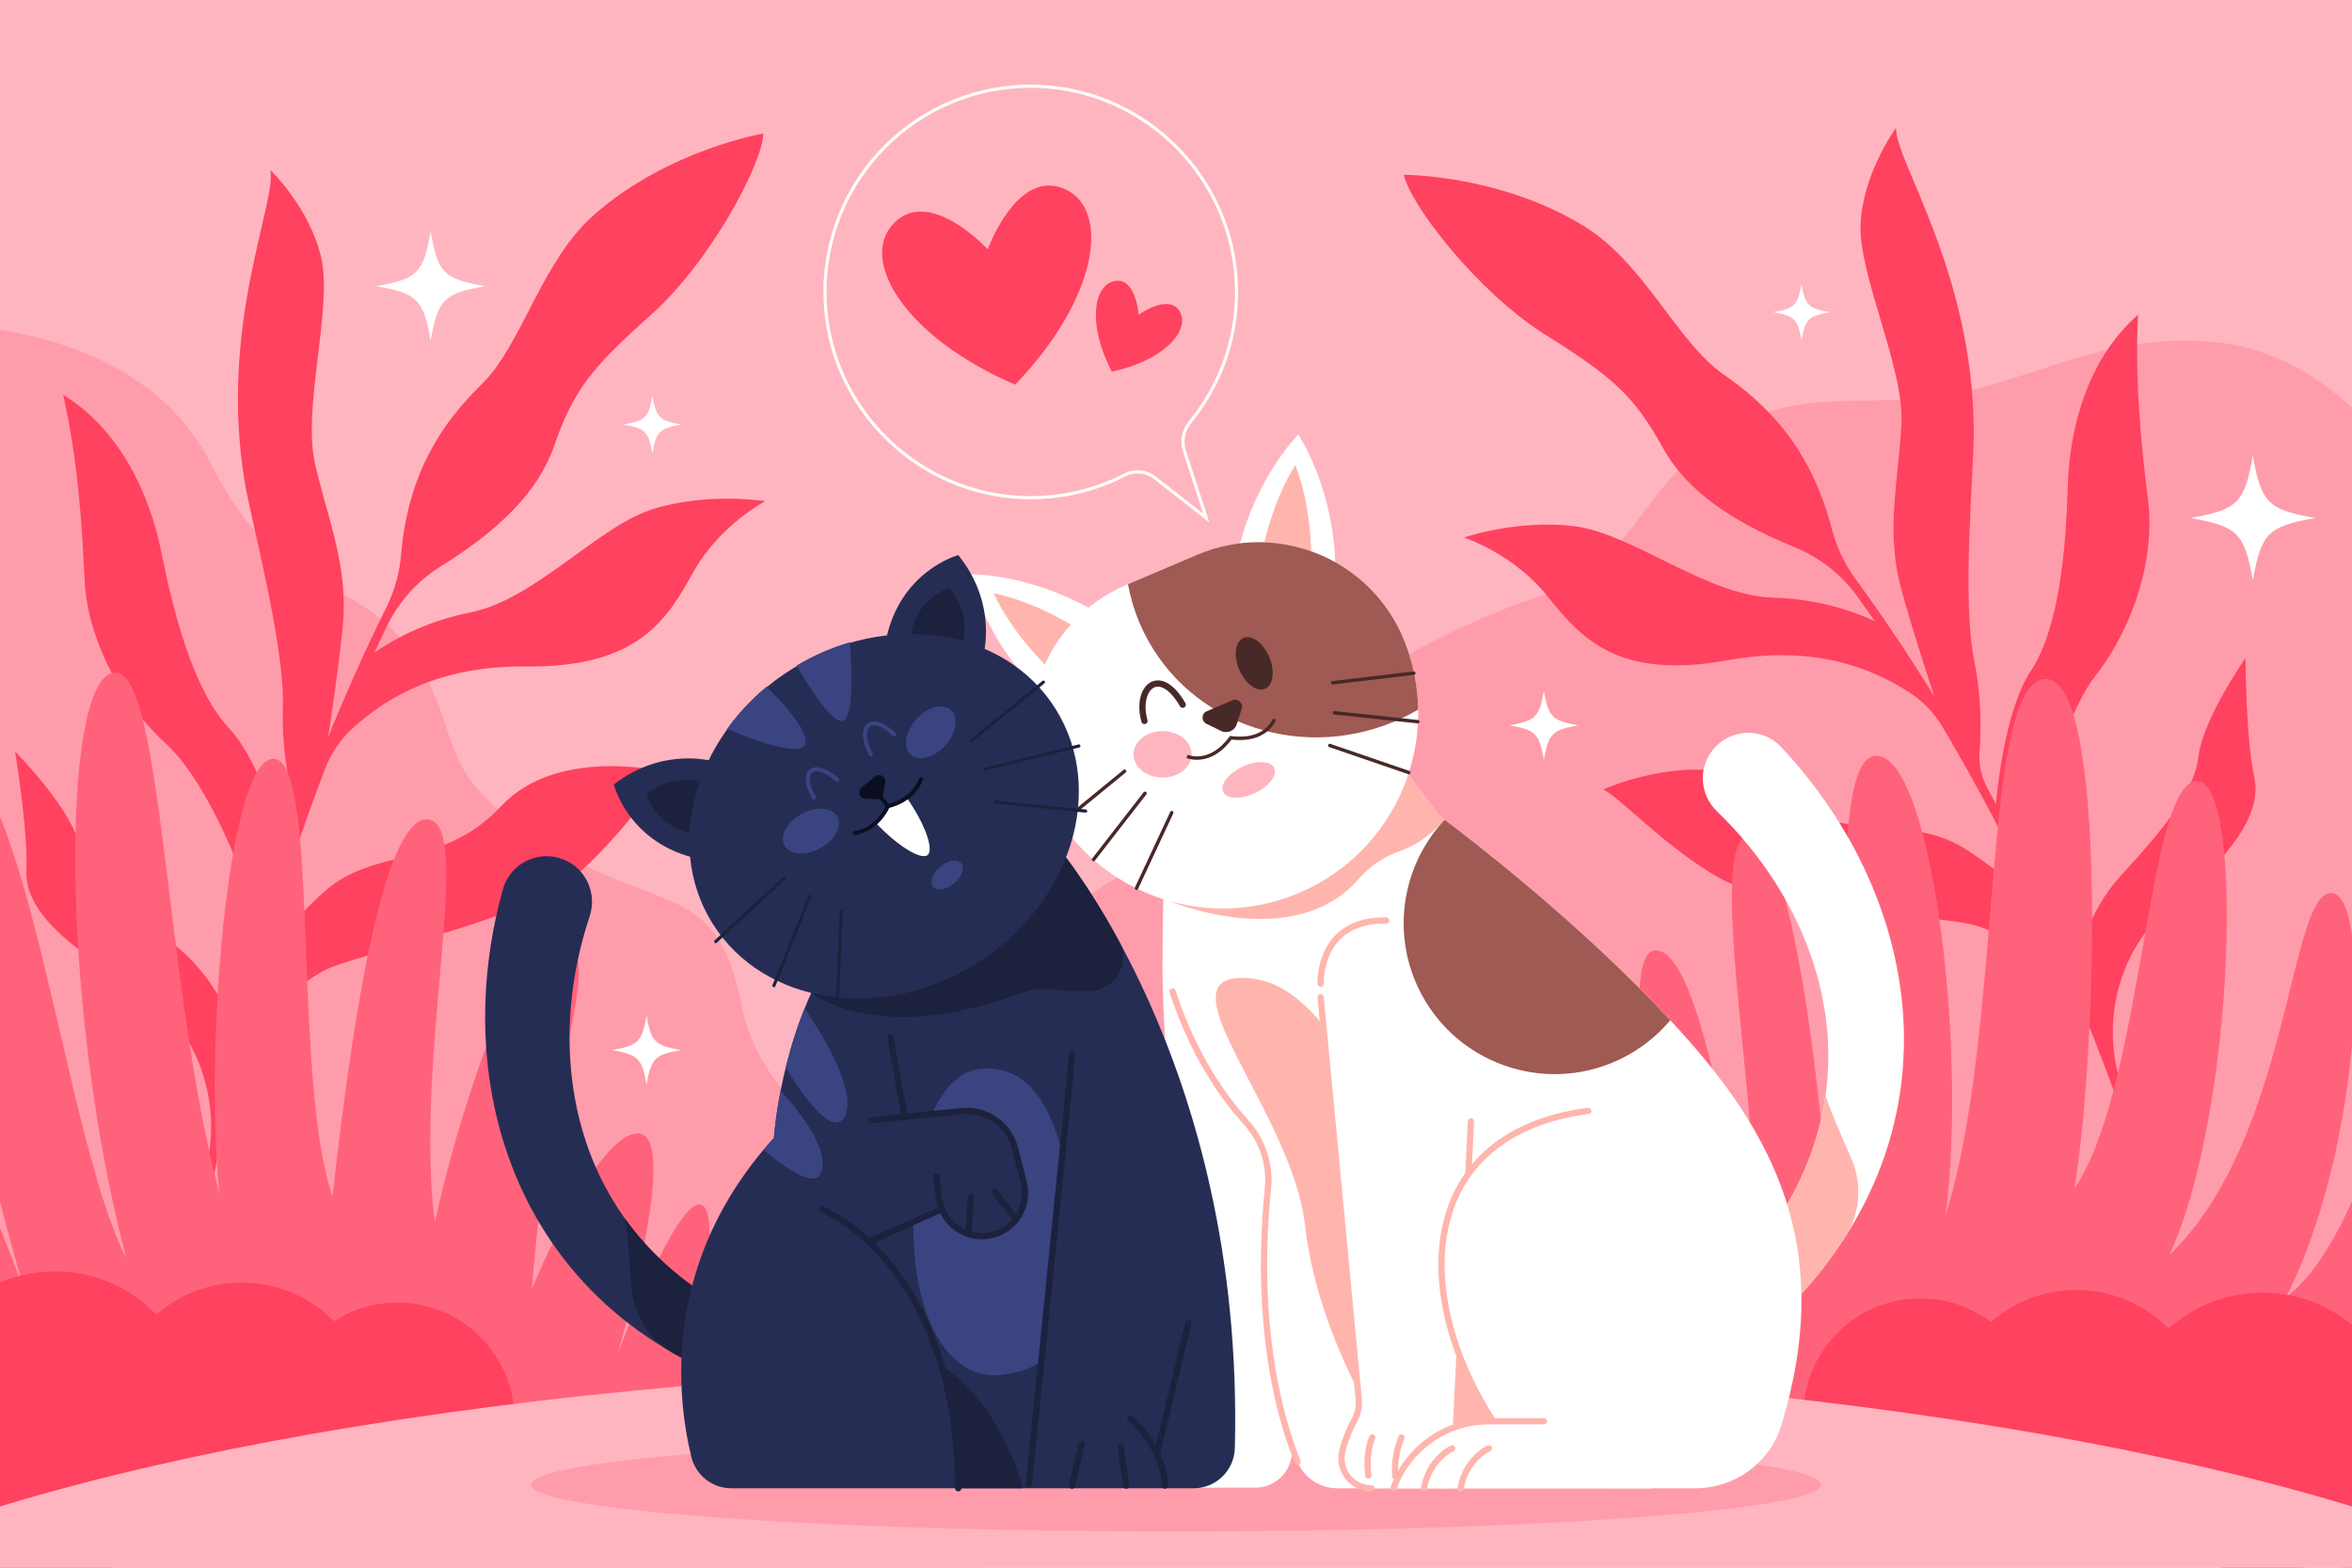 <?xml version="1.0" encoding="utf-8"?>
<!-- Generator: Adobe Illustrator 27.5.0, SVG Export Plug-In . SVG Version: 6.00 Build 0)  -->
<svg version="1.1" xmlns="http://www.w3.org/2000/svg" xmlns:xlink="http://www.w3.org/1999/xlink" x="0px" y="0px"
	 viewBox="0 0 750 500" style="enable-background:new 0 0 750 500;" xml:space="preserve">
<g id="BACKGROUND">
	<rect style="fill:#FFB5BF;" width="750" height="500"/>
</g>
<g id="OBJECTS">
	<g>
		<g>
			<defs>
				<rect id="SVGID_1_" width="750" height="500"/>
			</defs>
			<clipPath id="SVGID_00000050643185063264977970000008636480685238434983_">
				<use xlink:href="#SVGID_1_"  style="overflow:visible;"/>
			</clipPath>
			<g style="clip-path:url(#SVGID_00000050643185063264977970000008636480685238434983_);">
				<path style="fill:#FF9CAB;" d="M-10.125,104.195c0,0,56.531,1.383,77.625,44.144c21.094,42.762,47.136,34.117,64.463,61.013
					c17.327,26.896,4.38,35.896,41.677,59.447s55.091,11.155,63.069,52.79c7.978,41.636,77.089,74.461,77.089,74.461V500
					l-323.922,7.212V104.195z"/>
				<path style="fill:#FF9CAB;" d="M761.905,143.289c0,0-21.321-31.5-56.785-34.312s-56.84,12.938-86.09,17.156
					c-29.25,4.219-46.253-3.147-71.22,13.192c-24.967,16.339-27.779,41.265-54.217,49.896c-26.438,8.631-67.5,27.899-84.937,52.858
					c-17.437,24.96-52.188,31.829-74.596,54.483c-22.408,22.654-2.392,154.414-2.392,154.414l424.05,38.25L761.905,143.289z"/>
			</g>
			<path style="clip-path:url(#SVGID_00000050643185063264977970000008636480685238434983_);fill:#FF425F;" d="M701.042,241.271
				c-1.373,11.932-12.586,24.675-25.046,38.361c-9.857,10.826-13.195,24.623-14.16,29.919c-3.151-7.37-6.401-14.635-9.748-21.791
				c-2.29-4.897-3.168-10.338-2.507-15.704c2.096-17.004,8.887-44.011,18.513-56.376c12.746-16.373,19.06-38.373,16.898-55.837
				c-2.162-17.464-4.341-38.496-3.202-59.467c-16.195,14.134-21.919,36.263-22.433,54.838c-0.514,18.576-2.497,44.757-11.796,58.807
				c-7.681,11.606-10.398,34.695-11.112,42.383c-0.901-1.692-1.809-3.374-2.724-5.05c-1.926-3.528-2.803-7.527-2.5-11.535
				c0.523-6.903,0.65-17.527-1.695-29.094c-4.054-19.998-0.081-60.263-0.132-73.091c-0.203-51.048-25.101-86.14-24.789-96.865
				c0,0-10.556,14.295-11.305,30.653c-0.749,16.359,13.96,45.82,13.016,63.899c-0.943,18.08-5.114,34.043-0.041,52.612
				c3.424,12.535,7.985,26.529,10.59,34.306c-8.063-13.093-16.507-25.687-25.296-37.74c-3.469-4.757-5.993-10.13-7.46-15.832
				c-6.753-26.239-21.203-40.031-34.411-49.165c-14.962-10.347-25.182-35.386-44.472-47.296
				c-26.794-16.542-57.55-16.454-57.55-16.454c1.817,9.327,23.417,37.388,44.848,50.843c21.431,13.455,28.401,19.338,37.71,36.217
				c7.639,13.852,22.136,23.585,42.201,31.797c8.025,3.285,14.946,8.795,19.989,15.849c1.813,2.536,3.611,5.096,5.393,7.679
				c-4.995-2.394-16.731-7.109-32.389-7.52c-21.061-0.552-44.868-20.432-63.185-22.757s-35.437,3.578-35.437,3.578
				s15.587,5.021,26.372,18.415c10.784,13.394,22.226,27.132,57.608,20.742c27.126-4.899,45.422,2.099,58.065,10.244
				c4.336,2.793,7.937,6.582,10.573,11.016l0.037,0.062c11.055,18.601,21.346,38.205,30.858,58.685
				c-4.251-4.745-12.326-12.737-24.088-20.092c-18.221-11.394-38.338-0.748-60.013-17.299s-55.046-1.412-55.046-1.412
				c5.064,2.132,21.188,19.71,37.931,28.657c16.742,8.946,64.741,11.385,78.815,14.203c7.774,1.557,17.784,8.153,25.188,13.748
				c5.094,3.849,9.041,8.998,11.441,14.914c7.964,19.626,15.243,39.957,21.798,60.923l2.671-0.835
				c-3.742-11.968-7.724-23.725-11.931-35.265c-7.215-19.788-2.661-42.147,12.394-56.876c1.605-1.57,3.261-3.061,4.949-4.449
				c15.795-12.984,27.098-26.814,24.403-38.95c-2.695-12.136-2.804-37.977-2.804-37.977S702.415,229.339,701.042,241.271z"/>
			<path style="clip-path:url(#SVGID_00000050643185063264977970000008636480685238434983_);fill:#FF425F;" d="M24.848,268.061
				c3.359,11.532,16.554,22.209,31.138,33.606c11.536,9.016,17.146,22.055,18.988,27.113c1.868-7.795,3.85-15.503,5.946-23.12
				c1.435-5.212,1.386-10.724-0.168-15.902c-4.924-16.41-16.159-41.891-27.726-52.462c-15.317-13.998-25.239-34.623-26.043-52.202
				c-0.804-17.579-2.192-38.678-6.84-59.159c18.34,11.211,27.702,32.062,31.331,50.287c3.629,18.225,9.985,43.701,21.513,55.988
				c9.523,10.149,16.082,32.453,18.077,39.912c0.604-1.819,1.216-3.631,1.836-5.436c1.305-3.802,1.498-7.891,0.525-11.791
				c-1.676-6.717-3.587-17.169-3.219-28.965c0.635-20.395-10.049-59.419-12.156-72.074c-8.381-50.356,10.265-89.134,8.155-99.654
				c0,0,12.808,12.317,16.296,28.317c3.488,16-6.06,47.514-2.09,65.178c3.969,17.664,10.763,32.699,8.884,51.857
				c-1.269,12.932-3.413,27.493-4.673,35.598c5.748-14.262,11.954-28.096,18.593-41.455c2.62-5.272,4.205-10.994,4.693-16.861
				c2.246-27.001,14.173-43.026,25.657-54.249c13.01-12.715,18.876-39.115,35.889-54.098c23.632-20.811,53.965-25.894,53.965-25.894
				c-0.223,9.499-16.799,40.792-35.664,57.658c-18.865,16.866-24.747,23.837-31.086,42.04c-5.202,14.939-17.857,26.97-36.256,38.438
				c-7.359,4.587-13.255,11.182-17.041,18.984c-1.361,2.805-2.703,5.63-4.025,8.476c4.521-3.199,15.298-9.82,30.664-12.857
				c20.669-4.084,40.795-27.683,58.461-33.053s35.534-2.429,35.534-2.429s-14.522,7.57-22.901,22.586
				c-8.38,15.016-17.349,30.482-53.302,30.13c-27.563-0.27-44.422,9.704-55.517,19.859c-3.805,3.483-6.718,7.823-8.571,12.637
				l-0.026,0.067c-7.771,20.194-14.62,41.25-20.555,63.037c3.393-5.392,10.01-14.628,20.368-23.855
				c16.047-14.294,37.667-7.182,56.251-27.14c18.584-19.959,54.025-10.645,54.025-10.645c-4.634,2.953-17.574,22.991-32.574,34.625
				c-15,11.633-61.906,22.105-75.306,27.249c-7.402,2.841-16.16,11.026-22.519,17.786c-4.374,4.65-7.4,10.39-8.771,16.625
				c-4.551,20.685-8.31,41.951-11.248,63.72l-2.773-0.374c1.677-12.426,3.626-24.686,5.834-36.769
				c3.787-20.719-4.461-41.995-21.778-53.984c-1.846-1.278-3.729-2.47-5.627-3.554C21.265,301.71,7.798,289.977,8.415,277.56
				c0.617-12.416-3.619-37.908-3.619-37.908S21.489,256.53,24.848,268.061z"/>
			<path style="clip-path:url(#SVGID_00000050643185063264977970000008636480685238434983_);fill:#FF637B;" d="M-91.968,538.163
				l311.849-93.937c0,0,11.588-57.562,3.713-60s-26.659,47.638-26.659,47.638s20.242-69.201,6.856-70.326
				c-13.385-1.125-34.198,49.536-34.198,49.536s3.089-41.644,10.263-72.871c7.174-31.227,6.612-38.399-4.638-37.626
				c-11.25,0.774-29.25,55.223-36.562,89.311c-6.75-52.537,12.937-127.496-2.25-128.548c-15.187-1.052-25.312,74.743-30.375,120.377
				c-12.937-38.179-3.938-138.297-18.562-139.706c-14.625-1.41-22.5,92.366-17.437,138.853c-18-67.7-18-170.804-34.312-166.221
				c-16.313,4.584-16.313,107.333,4.5,186.458c-19.688-37.875-31.5-159.293-56.812-160.178
				c-25.313-0.884,24.187,170.152,24.187,170.152s-48.375-128.38-63.562-124.958c-15.188,3.422,29.812,139.734,29.812,139.734
				c-38.812-32.812-55.125-97.811-72.562-94.28c-17.438,3.531,21.375,97.843,41.625,117.343
				c-40.5-40.125-59.625-75.672-74.25-68.867c-14.625,6.805,24.188,72.055,54.562,96.242c-21.937-2.813-63.562-45.562-76.5-32.625
				c-12.938,12.938,58.5,63,58.5,63s-49.5-25.313-57.375-14.625C-160.03,502.725-91.968,538.163-91.968,538.163z"/>
			<path style="clip-path:url(#SVGID_00000050643185063264977970000008636480685238434983_);fill:#FF425F;" d="M126.727,415.461
				c-7.444,0-14.372,2.186-20.197,5.938c-7.498-7.612-17.919-12.336-29.448-12.336c-10.421,0-19.934,3.865-27.204,10.228
				c-8.156-8.502-19.622-13.803-32.333-13.803c-24.749,0-44.812,20.063-44.812,44.812c0,24.749,20.063,44.812,44.812,44.812
				c12.657,0,24.08-5.255,32.229-13.693c7.284,6.417,16.838,10.318,27.309,10.318c10.082,0,19.318-3.614,26.493-9.611
				c6.366,5.036,14.405,8.051,23.153,8.051c20.632,0,37.358-16.726,37.358-37.358S147.359,415.461,126.727,415.461z"/>
			<path style="clip-path:url(#SVGID_00000050643185063264977970000008636480685238434983_);fill:#FF637B;" d="M520.241,454.843
				c0,0-19.259-65.078-7.098-72.475c12.161-7.397,24.171,48.194,24.171,48.194s-24.948-125.866-9.761-127.439
				c15.188-1.573,26.438,79.298,29.813,101.271c9.315-23.007-15.25-134.581,0-137.924c15.249-3.343,25.875,104.993,26.437,133.756
				c11.813-22.107-4.536-154.85,13.482-159.016c18.018-4.166,30.393,91.944,23.08,146.417c18.562-58.282,11.25-168.938,31.5-171.036
				c20.25-2.098,16.875,119.572,9.562,162.576c21.937-31.991,23.062-128.468,38.812-130.051s12.375,106.088-8.438,151.109
				c38.25-36.792,37.911-113.802,51.187-115.416s10.688,80.723-14.063,128.971c27.339-20.978,35.438-89.236,50.625-88.409
				c15.188,0.827-1.125,73.512-27,109.805c21.375-16.152,37.687-66.365,52.875-63.809c15.188,2.556-14.964,67.586-32.062,88.04
				c29.812-15.733,35.437-44.577,48.937-38.809c13.5,5.769-38.813,86.614-38.813,86.614L520.241,454.843z"/>
			<path style="clip-path:url(#SVGID_00000050643185063264977970000008636480685238434983_);fill:#FF425F;" d="M615.179,414.214
				c7.423,0.554,14.17,3.25,19.699,7.426c8.044-7.033,18.788-10.968,30.285-10.109c10.392,0.776,19.591,5.338,26.367,12.225
				c8.766-7.871,20.595-12.303,33.271-11.356c24.68,1.843,43.194,23.345,41.35,48.025c-1.843,24.681-23.345,43.194-48.025,41.35
				c-12.622-0.943-23.621-7.034-31.119-16.055c-7.742,5.857-17.56,9.035-28.002,8.256c-10.054-0.751-18.996-5.043-25.703-11.558
				c-6.724,4.548-14.964,6.956-23.688,6.304c-20.575-1.537-36.008-19.461-34.472-40.036
				C576.679,428.111,594.604,412.677,615.179,414.214z"/>
			
				<ellipse style="clip-path:url(#SVGID_00000050643185063264977970000008636480685238434983_);fill:#FFB5BF;" cx="375" cy="564.865" rx="494.382" ry="129.502"/>
			
				<ellipse style="clip-path:url(#SVGID_00000050643185063264977970000008636480685238434983_);fill:#FF9CAB;" cx="375" cy="473.528" rx="205.697" ry="14.916"/>
			<g style="clip-path:url(#SVGID_00000050643185063264977970000008636480685238434983_);">
				<path style="fill:#FFFFFF;" d="M154.684,91.278c-13.158,2.323-15.041,4.206-17.364,17.364
					c-2.323-13.158-4.206-15.041-17.364-17.364c13.158-2.323,15.041-4.206,17.364-17.364
					C139.643,87.072,141.526,88.955,154.684,91.278z"/>
				<path style="fill:#FFFFFF;" d="M738.28,165.216c-15.073,2.661-17.231,4.819-19.892,19.892
					c-2.661-15.073-4.818-17.231-19.892-19.892c15.074-2.661,17.231-4.818,19.892-19.892
					C721.049,160.397,723.207,162.555,738.28,165.216z"/>
				<path style="fill:#FFFFFF;" d="M583.438,99.574c-6.813,1.203-7.788,2.178-8.991,8.991c-1.203-6.813-2.178-7.788-8.991-8.991
					c6.813-1.203,7.788-2.178,8.991-8.991C575.649,97.396,576.625,98.371,583.438,99.574z"/>
				<path style="fill:#FFFFFF;" d="M217.224,135.41c-6.961,1.229-7.957,2.225-9.186,9.186c-1.229-6.961-2.225-7.957-9.186-9.186
					c6.961-1.229,7.957-2.225,9.186-9.186C209.267,133.185,210.263,134.181,217.224,135.41z"/>
				<path style="fill:#FFFFFF;" d="M217.128,334.916c-8.307,1.467-9.496,2.656-10.963,10.963
					c-1.467-8.307-2.656-9.496-10.963-10.963c8.307-1.467,9.496-2.656,10.963-10.963
					C207.632,332.26,208.821,333.449,217.128,334.916z"/>
				<path style="fill:#FFFFFF;" d="M503.274,231.34c-8.307,1.467-9.496,2.656-10.963,10.963c-1.467-8.307-2.656-9.496-10.963-10.963
					c8.307-1.467,9.496-2.656,10.963-10.963C493.778,228.685,494.966,229.874,503.274,231.34z"/>
			</g>
		</g>
		<g>
			<path style="fill:#FFFFFF;" d="M370.719,304.964c-0.752,33.586,12.162,169.514,12.162,169.514h17.407
				c6.419,0,11.641-5.166,11.711-11.585l1.093-100.344L370.719,304.964z"/>
			<path style="fill:#FFFFFF;" d="M546.253,239.081c-4.822,5.871-4.221,14.415,1.249,19.688c7.125,6.87,13.465,14.596,18.754,22.96
				c7.692,12.158,13.145,25.702,15.469,39.731c2.351,14.019,1.477,28.493-2.783,42.177c-4.214,13.711-11.776,26.515-21.398,37.89
				l14.852,13.394c5.87-6.274,11.289-13.079,16.007-20.443c4.719-7.358,8.725-15.279,11.777-23.622
				c3.057-8.338,5.15-17.089,6.18-25.977c1.036-8.889,1.012-17.905,0-26.783c-2.019-17.782-7.96-34.906-16.636-50.307
				c-6.037-10.711-13.381-20.639-21.809-29.59c-5.942-6.311-16.115-5.875-21.616,0.823L546.253,239.081z"/>
			<path style="fill:#FFB5AD;" d="M578.941,363.638c1.45-4.659,2.499-9.41,3.171-14.202c2.342,6.866,5.458,13.633,8.224,19.994
				c3.526,8.11,2.907,17.482-1.858,24.931c-0.025,0.039-0.05,0.078-0.075,0.118c-4.718,7.364-10.138,14.169-16.007,20.443
				l-14.852-13.394C567.165,390.153,574.727,377.349,578.941,363.638z"/>
			<path style="fill:#FFFFFF;" d="M444.217,240.581l14.625,19.518c0,0,45,32.888,78.75,70.763
				c30.118,33.799,46.798,70.137,30.451,123.67c-3.666,12.005-14.842,20.142-27.394,20.142H426.363
				c-5.541,0-10.531-3.35-12.608-8.488c-5.418-13.399-13.893-42.601-9.431-87.176c0.773-7.721-1.815-15.406-7.041-21.143
				c-8.164-8.961-20.08-25.85-26.564-52.905c0-18.243,0.748-33.723,0.748-33.723L444.217,240.581z"/>
			<path style="fill:none;stroke:#FFB5AD;stroke-width:2;stroke-linecap:round;stroke-linejoin:round;stroke-miterlimit:10;" d="
				M413.755,466.187c-0.873-2.16-1.826-4.731-2.792-7.711c-5.023-15.503-10.382-42.076-6.64-79.465
				c0.773-7.721-1.815-15.406-7.041-21.143c-6.964-7.644-16.658-21.057-23.382-41.628"/>
			<path style="fill:#FFB5AD;" d="M372.896,287.384c0,0,39.763,16.778,60.448-7.144c3.499-4.046,8.068-7.055,13.12-8.814
				c8.414-2.931,14.207-9.968,14.207-9.968l-1.828-1.359l-14.625-19.518L372.896,287.384z"/>
			<path style="fill:#FFB5AD;" d="M396.065,311.888c19.372,0,33.634,20.785,56.175,68.099c22.541,47.314,40.07,78.624,40.07,78.624
				h-50.66c0,0-21.48-31.974-25.485-67.686C412.16,355.214,370.146,311.888,396.065,311.888z"/>
			<g>
				<path style="fill:#FFFFFF;" d="M444.357,474.644L444.357,474.644c4.643-12.812,16.811-21.345,30.438-21.345h1.297
					c-26.625-41.25-23.852-91.875,30.375-99.003l20.156,120.378L444.357,474.644"/>
			</g>
			<path style="fill:#FFFFFF;" d="M420.217,308.55l13.057,137.718c0.216,2.28-0.256,4.574-1.33,6.596
				c-2.185,4.114-3.392,7.539-3.976,10.362c-1.222,5.909,3.28,11.448,9.314,11.448h26.033l7.528-153.375L420.217,308.55z"/>
			
				<line style="fill:none;stroke:#FFB5AD;stroke-width:2;stroke-linecap:round;stroke-linejoin:round;stroke-miterlimit:10;" x1="463.698" y1="466.855" x2="469.058" y2="357.657"/>
			<path style="fill:none;stroke:#FFB5AD;stroke-width:2;stroke-linecap:round;stroke-linejoin:round;stroke-miterlimit:10;" d="
				M421.119,318.057l12.156,128.211c0.216,2.28-0.256,4.574-1.33,6.596c-2.185,4.114-3.392,7.539-3.976,10.362
				c-1.222,5.909,3.28,11.448,9.314,11.448"/>
			<path style="fill:#9E5A53;" d="M516.281,337.98c6.506-3.068,11.995-7.412,16.333-12.583
				c-28.891-31.071-63.682-57.745-71.944-63.939c-13.137,13.984-17.148,35.1-8.469,53.508
				C463.541,339.016,492.231,349.32,516.281,337.98z"/>
			<g>
				<g>
					<g>
						<path style="fill:#FFFFFF;" d="M413.994,138.59c0,0-15.106,15.028-20.052,41.178l15.94,1.535l15.94,1.535
							C425.955,156.224,413.994,138.59,413.994,138.59z"/>
						<path style="fill:#FFB5AD;" d="M413.055,148.339c0,0-8.177,11.933-11.375,32.173l8.202,0.79l8.202,0.79
							C418.806,161.613,413.055,148.339,413.055,148.339z"/>
					</g>
					<g>
						<path style="fill:#FFFFFF;" d="M309.209,183.131c0,0,21.303-0.448,43.564,14.137l-9.956,12.542l-9.956,12.542
							C313.606,203.98,309.209,183.131,309.209,183.131z"/>
						<path style="fill:#FFB5AD;" d="M316.88,189.221c0,0,14.267,2.393,31.06,14.135l-5.123,6.454l-5.123,6.454
							C322.447,202.572,316.88,189.221,316.88,189.221z"/>
					</g>
				</g>
				<path style="fill:#FFFFFF;" d="M414.274,284.776L414.274,284.776c-30.906,13.137-66.664-0.568-80.871-30.997l0,0
					c-11.987-25.673-0.298-56.168,25.777-67.252l22.583-9.599c26.075-11.084,56.144,1.662,66.311,28.108l0,0
					C460.125,236.381,445.18,271.639,414.274,284.776z"/>
				<path style="fill:#FFB5BF;" d="M406.336,244.938c1.089,2.33-1.677,5.924-6.179,8.028c-4.501,2.103-9.033,1.919-10.122-0.411
					c-1.089-2.33,1.677-5.924,6.179-8.028C400.716,242.424,405.247,242.608,406.336,244.938z"/>
				<ellipse style="fill:#FFB5BF;" cx="370.719" cy="240.581" rx="9.264" ry="7.407"/>
				<path style="fill:#9E5A53;" d="M381.763,176.928l-22.077,9.384c0.769,4.191,1.992,8.356,3.724,12.431
					c13.104,30.827,49.585,44.826,81.484,31.267c2.556-1.087,4.993-2.332,7.329-3.692c-0.123-7.096-1.459-14.286-4.148-21.282l0,0
					C437.907,178.589,407.838,165.844,381.763,176.928z"/>
				<g>
					<g>
						<path style="fill:none;stroke:#472927;stroke-width:2;stroke-linecap:round;stroke-linejoin:round;stroke-miterlimit:10;" d="
							M364.943,229.938c-2.927-10.478,4.777-18,12.189-5.181"/>
						<path style="fill:#472927;" d="M404.73,209.535c1.902,4.475,1.305,9.012-1.334,10.134c-2.639,1.122-6.32-1.597-8.223-6.072
							c-1.902-4.475-1.305-9.012,1.334-10.134C399.147,202.342,402.828,205.06,404.73,209.535z"/>
					</g>
					<path style="fill:#472927;" d="M384.817,226.831l8.176-3.475c1.737-0.738,3.539,0.904,2.964,2.702l-1.575,4.925
						c-0.672,2.103-3.056,3.116-5.037,2.141l-4.639-2.284C383.012,230.006,383.08,227.569,384.817,226.831z"/>
					<path style="fill:none;stroke:#472927;stroke-width:1.091;stroke-miterlimit:10;" d="M406.421,229.367
						c0,0-2.617,7.436-13.943,5.927c-6.773,9.202-13.943,5.927-13.943,5.927"/>
				</g>
				<g>
					<g>
						
							<line style="fill:none;stroke:#472927;stroke-width:1.091;stroke-linecap:round;stroke-linejoin:round;stroke-miterlimit:10;" x1="424.965" y1="217.762" x2="450.854" y2="214.694"/>
						
							<line style="fill:none;stroke:#472927;stroke-width:1.091;stroke-linecap:round;stroke-linejoin:round;stroke-miterlimit:10;" x1="425.507" y1="227.34" x2="452.117" y2="230.183"/>
						
							<line style="fill:none;stroke:#472927;stroke-width:1.091;stroke-linecap:round;stroke-linejoin:round;stroke-miterlimit:10;" x1="424.04" y1="237.76" x2="449.211" y2="246.397"/>
					</g>
					<g>
						
							<line style="fill:none;stroke:#472927;stroke-width:1.091;stroke-linecap:round;stroke-linejoin:round;stroke-miterlimit:10;" x1="358.603" y1="245.971" x2="338.428" y2="262.483"/>
						
							<line style="fill:none;stroke:#472927;stroke-width:1.091;stroke-linecap:round;stroke-linejoin:round;stroke-miterlimit:10;" x1="365.123" y1="253.008" x2="348.704" y2="274.14"/>
						
							<line style="fill:none;stroke:#472927;stroke-width:1.091;stroke-linecap:round;stroke-linejoin:round;stroke-miterlimit:10;" x1="373.645" y1="259.182" x2="362.396" y2="283.3"/>
					</g>
				</g>
			</g>
			<g>
				<path style="fill:#FFFFFF;" d="M444.357,474.644L444.357,474.644c4.643-12.812,16.811-21.345,30.438-21.345h1.297
					c-26.625-41.25-23.852-91.875,30.375-99.003l20.156,120.378L444.357,474.644"/>
			</g>
			<g>
				<g>
					<path style="fill:none;stroke:#FFB5AD;stroke-width:2;stroke-linecap:round;stroke-linejoin:round;stroke-miterlimit:10;" d="
						M444.357,474.644"/>
					<path style="fill:none;stroke:#FFB5AD;stroke-width:2;stroke-linecap:round;stroke-linejoin:round;stroke-miterlimit:10;" d="
						M444.357,474.644L444.357,474.644c4.643-12.812,16.811-21.345,30.438-21.345h1.297c-26.625-41.25-23.852-91.875,30.375-99.003"
						/>
				</g>
				
					<line style="fill:none;stroke:#FFB5AD;stroke-width:2;stroke-linecap:round;stroke-linejoin:round;stroke-miterlimit:10;" x1="476.092" y1="453.299" x2="492.311" y2="453.299"/>
			</g>
			<path style="fill:none;stroke:#42393A;stroke-miterlimit:10;" d="M444.357,474.644"/>
			<path style="fill:none;stroke:#FFB5AD;stroke-width:2;stroke-linecap:round;stroke-linejoin:round;stroke-miterlimit:10;" d="
				M437.554,458.476c-2.32,5.719-1.195,12.094-1.195,12.094"/>
			<path style="fill:none;stroke:#FFB5AD;stroke-width:2;stroke-linecap:round;stroke-linejoin:round;stroke-miterlimit:10;" d="
				M446.906,458.476c0,0-2.549,5.227-1.98,12.402"/>
			<path style="fill:none;stroke:#FFB5AD;stroke-width:2;stroke-linecap:round;stroke-linejoin:round;stroke-miterlimit:10;" d="
				M463.078,461.944c0,0-7.307,3.241-8.994,12.73"/>
			<path style="fill:none;stroke:#FFB5AD;stroke-width:2;stroke-linecap:round;stroke-linejoin:round;stroke-miterlimit:10;" d="
				M474.738,461.944c0,0-7.307,3.241-8.994,12.73"/>
			<path style="fill:none;stroke:#FFB5AD;stroke-width:2;stroke-linecap:round;stroke-linejoin:round;stroke-miterlimit:10;" d="
				M421.119,313.726c0,0-1.025-20.438,20.912-20.156"/>
		</g>
		<g>
			<path style="fill:#262D54;" d="M180.012,274.267c6.992,2.972,10.414,10.824,8.007,18.03c-3.136,9.388-5.179,19.171-5.995,29.033
				c-1.19,14.338,0.246,28.867,4.68,42.379c4.405,13.515,11.88,25.94,21.991,36.098c10.082,10.203,22.712,18.052,36.506,23.681
				l-6.965,18.748c-8.107-2.844-16.061-6.368-23.652-10.711c-7.589-4.338-14.807-9.505-21.374-15.487
				c-6.569-5.976-12.476-12.764-17.503-20.166c-5.033-7.4-9.186-15.402-12.398-23.741c-6.441-16.697-9.102-34.626-8.541-52.293
				c0.394-12.289,2.308-24.489,5.635-36.324c2.346-8.344,11.565-12.667,19.542-9.276L180.012,274.267z"/>
			<path style="fill:#1C213D;" d="M208.694,399.807c-3.442-3.458-6.571-7.184-9.385-11.121c1.102,7.171,1.472,14.611,1.965,21.53
				c0.628,8.821,5.516,16.842,13.188,21.24c0.04,0.023,0.081,0.046,0.121,0.069c7.591,4.344,15.545,7.867,23.652,10.711
				l6.965-18.748C231.406,417.859,218.776,410.01,208.694,399.807z"/>
			<path style="fill:#262D54;" d="M228.218,243.019c0,0-16.242-5.344-32.484,7.172c0,0,4.641,18.984,27.141,23.765L228.218,243.019z
				"/>
			<path style="fill:#262D54;" d="M313.465,209.352c0,0,4.98-16.357-7.895-32.316c0,0-18.876,5.063-23.154,27.664L313.465,209.352z"
				/>
			<path style="fill:#1C213D;" d="M223.534,249.352c0,0-8.684-2.857-17.368,3.835c0,0,2.481,10.15,14.511,12.707L223.534,249.352z"
				/>
			<path style="fill:#1C213D;" d="M307.028,204.811c0,0,2.663-8.746-4.221-17.279c0,0-10.092,2.707-12.38,14.791L307.028,204.811z"
				/>
			<path style="fill:#262D54;" d="M336.217,268.8c0,0,60.66,69.426,57.547,193.021c-0.18,7.141-5.991,12.853-13.134,12.853H233.217
				c-6.026,0-11.305-4.091-12.742-9.944c-4.678-19.056-9.639-62.339,26.305-101.806c0,0,2.063-32.297,18.187-57.961L336.217,268.8z"
				/>
			<path style="fill:#3A4480;" d="M312.234,340.964c19.687-2.374,27.937,20.501,30.296,52.08
				c2.773,37.133-9.55,43.944-23.627,45.494c-14.077,1.55-25.383-13.541-27.302-38.833
				C289.682,374.414,295.85,342.94,312.234,340.964z"/>
			<polygon style="fill:#262D54;" points="340.214,353.288 364.781,385.25 348.656,439.726 330.909,445.687 			"/>
			<path style="fill:#262D54;" d="M277.905,357.3l28.692-2.92c7.864-0.8,15.129,4.276,17.082,11.935l2.755,10.805
				c1.881,7.376-2.588,14.877-9.97,16.735l0,0c-6.876,1.73-13.731-2.042-16.176-8.345l-21.683,9.858L277.905,357.3z"/>
			<path style="fill:#1C213D;" d="M336.217,268.8l-71.25,36.164c-2.384,3.795-4.454,7.735-6.262,11.694
				c3.025,2.277,23.671,15.905,66.587,0.234c3.987-1.456,8.265-1.805,12.456-1.139c3.644,0.579,7.132,0.641,10.427,0.331
				c7.803-0.734,12.319-9.206,8.567-16.087C345.57,279.511,336.217,268.8,336.217,268.8z"/>
			<g>
				<path style="fill:#3A4480;" d="M269.406,355.987c3.991-8.038-7.362-26.364-12.817-34.397
					c-2.661,6.608-4.617,13.117-6.047,18.952C255.967,349.39,265.741,363.367,269.406,355.987z"/>
				<path style="fill:#3A4480;" d="M261.615,374.452c3.47-7.22-6.601-19.886-12.689-26.583c-1.755,8.975-2.145,15.056-2.145,15.056
					c-1.145,1.257-2.247,2.518-3.311,3.783C249.826,372.017,259.445,378.966,261.615,374.452z"/>
			</g>
			<path style="fill:none;stroke:#1C213D;stroke-width:2;stroke-linecap:round;stroke-linejoin:round;stroke-miterlimit:10;" d="
				M262.343,385.8c20.625,9.75,43.21,38.625,43.21,88.875"/>
			
				<line style="fill:none;stroke:#1C213D;stroke-width:2;stroke-linecap:round;stroke-linejoin:round;stroke-miterlimit:10;" x1="378.967" y1="421.899" x2="368.842" y2="464.086"/>
			<path style="fill:none;stroke:#1C213D;stroke-width:2;stroke-linecap:round;stroke-linejoin:round;stroke-miterlimit:10;" d="
				M360.405,452.461c0,0,10.5,8.625,11.063,21.375"/>
			
				<line style="fill:none;stroke:#1C213D;stroke-width:2;stroke-linecap:round;stroke-linejoin:round;stroke-miterlimit:10;" x1="283.947" y1="330.862" x2="288.405" y2="355.987"/>
			<path style="fill:none;stroke:#1C213D;stroke-width:2;stroke-linecap:round;stroke-linejoin:round;stroke-miterlimit:10;" d="
				M277.905,357.3l28.692-2.92c7.864-0.8,15.129,4.276,17.082,11.935l2.755,10.805c1.881,7.376-2.588,14.877-9.97,16.735l0,0
				c-7.961,2.003-15.892-3.368-16.986-11.504l-0.948-7.05"/>
			
				<line style="fill:none;stroke:#1C213D;stroke-width:2;stroke-linecap:round;stroke-linejoin:round;stroke-miterlimit:10;" x1="277.081" y1="396.051" x2="299.942" y2="385.8"/>
			
				<line style="fill:none;stroke:#1C213D;stroke-width:2;stroke-linecap:round;stroke-linejoin:round;stroke-miterlimit:10;" x1="309.639" y1="381.675" x2="308.77" y2="393.567"/>
			
				<line style="fill:none;stroke:#1C213D;stroke-width:2;stroke-linecap:round;stroke-linejoin:round;stroke-miterlimit:10;" x1="317.092" y1="379.987" x2="324.024" y2="388.878"/>
			
				<line style="fill:none;stroke:#1C213D;stroke-width:2;stroke-linecap:round;stroke-linejoin:round;stroke-miterlimit:10;" x1="344.936" y1="460.57" x2="341.842" y2="473.836"/>
			
				<line style="fill:none;stroke:#1C213D;stroke-width:2;stroke-linecap:round;stroke-linejoin:round;stroke-miterlimit:10;" x1="357.311" y1="461.555" x2="359.139" y2="473.836"/>
			<path style="fill:#1C213D;" d="M300.178,435.363c0,0,5.375,15.78,5.375,39.311h20.54
				C326.092,474.674,320.327,449.315,300.178,435.363z"/>
			
				<ellipse transform="matrix(0.848 -0.53 0.53 0.848 -95.039 189.215)" style="fill:#262D54;" cx="281.962" cy="260.099" rx="64.516" ry="55.406"/>
			<g>
				<path style="fill:#3A4480;" d="M268.973,229.878c3.156-1.362,2.71-15.527,2.035-25.055c-5.776,1.697-11.491,4.171-16.982,7.44
					C258.291,219.645,265.667,231.305,268.973,229.878z"/>
				<path style="fill:#3A4480;" d="M231.85,232.479c8.785,3.673,22.545,8.711,24.677,5.217c2.252-3.691-6.728-13.373-12.114-18.667
					C239.542,223.071,235.336,227.611,231.85,232.479z"/>
			</g>
			
				<path style="fill:none;stroke:#3A4480;stroke-width:1.26;stroke-linecap:round;stroke-linejoin:round;stroke-miterlimit:10;" d="
				M259.624,254.386c-4.781-7.618-0.75-12.765,7.406-5.64"/>
			
				<path style="fill:none;stroke:#3A4480;stroke-width:1.26;stroke-linecap:round;stroke-linejoin:round;stroke-miterlimit:10;" d="
				M285.23,234.292c-7.419-7.211-12.244-2.711-7.513,6.289"/>
			<g>
				<g>
					
						<line style="fill:none;stroke:#1C213D;stroke-linecap:round;stroke-linejoin:round;stroke-miterlimit:10;" x1="250.014" y1="280.143" x2="228.218" y2="300.3"/>
					
						<line style="fill:none;stroke:#1C213D;stroke-linecap:round;stroke-linejoin:round;stroke-miterlimit:10;" x1="258.311" y1="285.768" x2="246.78" y2="314.362"/>
					
						<line style="fill:none;stroke:#1C213D;stroke-linecap:round;stroke-linejoin:round;stroke-miterlimit:10;" x1="268.26" y1="290.503" x2="267.03" y2="319.425"/>
				</g>
				<g>
					
						<line style="fill:none;stroke:#1C213D;stroke-linecap:round;stroke-linejoin:round;stroke-miterlimit:10;" x1="309.697" y1="236.303" x2="332.722" y2="217.562"/>
					
						<line style="fill:none;stroke:#1C213D;stroke-linecap:round;stroke-linejoin:round;stroke-miterlimit:10;" x1="314.097" y1="245.309" x2="344.03" y2="237.921"/>
					
						<line style="fill:none;stroke:#1C213D;stroke-linecap:round;stroke-linejoin:round;stroke-miterlimit:10;" x1="317.383" y1="255.826" x2="346.19" y2="258.682"/>
				</g>
			</g>
			<g>
				<path style="fill:#3A4480;" d="M266.973,260.409c1.664,3.009-0.743,7.526-5.377,10.089c-4.634,2.563-9.74,2.202-11.404-0.806
					c-1.664-3.009,0.743-7.526,5.377-10.089C260.203,257.04,265.309,257.401,266.973,260.409z"/>
				<path style="fill:#3A4480;" d="M303.212,226.423c2.563,2.292,1.778,7.35-1.753,11.297c-3.531,3.947-8.47,5.289-11.033,2.996
					c-2.563-2.292-1.778-7.35,1.753-11.297C295.71,225.472,300.65,224.131,303.212,226.423z"/>
			</g>
			<g>
				<path style="fill:#FFFFFF;" d="M283.129,257.116c-1.14,2.955-3.891,5.292-3.891,5.292c6.98,7.471,14.486,11.98,16.558,10.297
					c2.072-1.683-0.806-9.953-6.69-18.314C289.105,254.39,285.999,256.711,283.129,257.116z"/>
				<path style="fill:#0B0E21;" d="M274.698,251.169l4.335-3.523c1.463-1.189,3.615,0.086,3.276,1.94l-0.974,5.321l-5.408-0.135
					C274.042,254.725,273.234,252.358,274.698,251.169z"/>
				<g>
					
						<path style="fill:none;stroke:#0B0E21;stroke-width:1.26;stroke-linecap:round;stroke-linejoin:round;stroke-miterlimit:10;" d="
						M280.885,254.355l2.244,2.761c0,0-2.891,7.268-10.596,8.61"/>
					
						<path style="fill:none;stroke:#0B0E21;stroke-width:1.26;stroke-linecap:round;stroke-linejoin:round;stroke-miterlimit:10;" d="
						M283.129,257.116c0,0,7.706-1.342,10.596-8.61"/>
				</g>
			</g>
			<path style="fill:none;stroke:#1C213D;stroke-width:2;stroke-linecap:round;stroke-linejoin:round;stroke-miterlimit:10;" d="
				M341.842,336.3c0,1.875-13.738,137.024-13.738,137.024"/>
			<path style="fill:#3A4480;" d="M306.505,275.291c1.236,1.458,0.243,4.332-2.219,6.419c-2.461,2.087-5.459,2.597-6.695,1.14
				c-1.236-1.458-0.243-4.332,2.219-6.419C302.271,274.343,305.268,273.833,306.505,275.291z"/>
		</g>
		<g>
			<path style="fill:#FF425F;" d="M339.196,60.155c-15.056-6.204-24.217,19.377-24.217,19.377s-18.38-20.012-29.843-8.446
				c-11.463,11.566,3.106,36.364,38.565,51.584C350.462,94.869,354.252,66.358,339.196,60.155z"/>
			<path style="fill:#FF425F;" d="M376.245,99.462c-3.347-6.143-13.171,0.932-13.171,0.932s-0.786-12.081-7.655-10.758
				c-6.869,1.323-8.617,14.19-0.896,28.882C370.772,115.135,379.592,105.605,376.245,99.462z"/>
			<path style="fill:none;stroke:#FFFFFF;stroke-miterlimit:10;" d="M379.439,134.688c9.423-11.485,15.031-26.216,14.863-42.27
				c-0.365-34.924-28.556-63.767-63.464-64.883c-37.912-1.212-68.901,29.748-67.736,67.651c1.061,34.54,29.292,62.625,63.836,63.528
				c11.443,0.299,22.238-2.344,31.701-7.213c3.101-1.596,6.835-1.298,9.581,0.852l16.427,12.863l-6.967-21.382
				C376.655,140.685,377.338,137.248,379.439,134.688z"/>
		</g>
	</g>
</g>
</svg>
